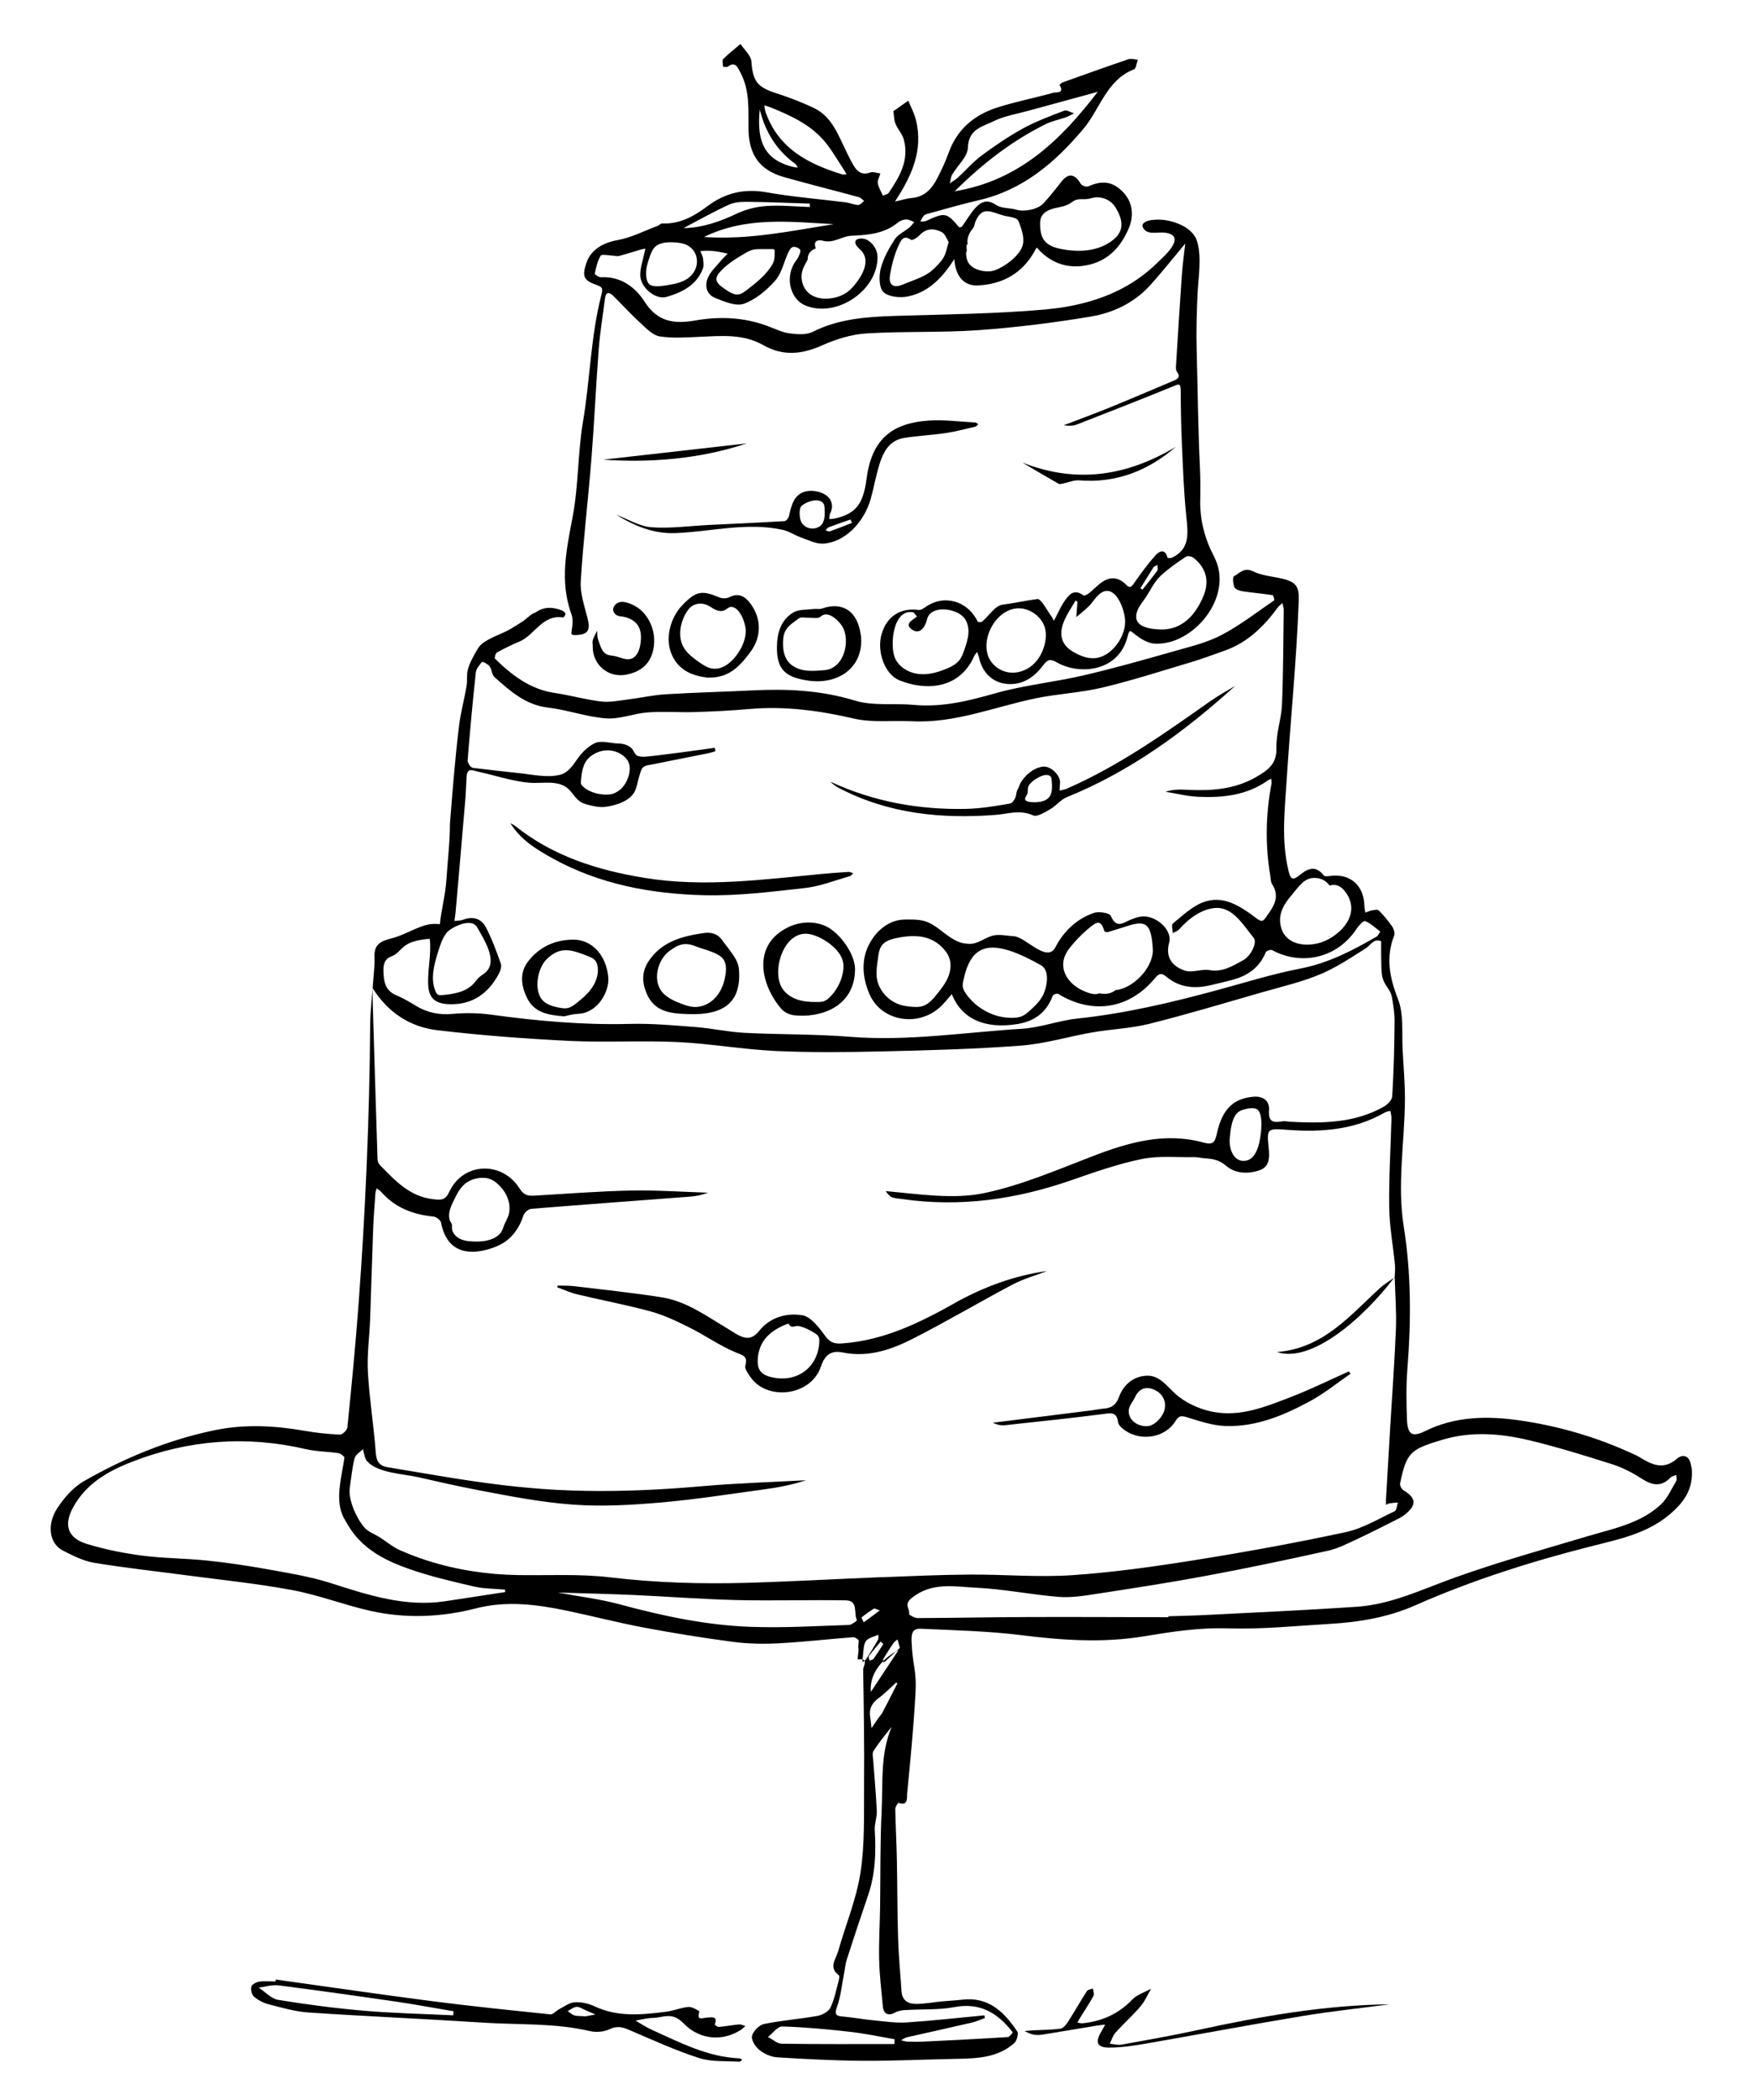 <?xml version="1.0" encoding="UTF-8"?>
<svg id="Layer_1" data-name="Layer 1" xmlns="http://www.w3.org/2000/svg" version="1.1" viewBox="0 0 489.99 585.66">
  <defs>
    <style>
      .cls-1 {
        fill: #000;
        stroke-width: 0px;
      }
    </style>
  </defs>
  <path class="cls-1" d="M471.95,409.17c-.39-3.58-2.54-3.65-4.01-2.38-3.91,3.4-7.22,1.56-10.74-.6-.41-.25-.86-.43-1.29-.63-10.14-4.71-20.73-7.82-31.67-9.42-9.12-1.33-18.14-1.21-26.55,2.94-3.59,1.77-4.92,1.07-5.09-3.17-.18-4.79-.25-9.62.13-14.38,1.04-13.18,1.07-26.26-1.04-39.52-1.88-11.8.28-23.63.34-35.4.02-4.6-.43-9.46-.66-14.11-.22-4.65.36-9.68-1.27-13.85-2.39-6.11-3.46-11.7-1.07-17.75.27-.68-.13-1.89-.61-2.59-1.09-1.58-2.35-3.07-3.71-4.43-.34-.34-1.33-.09-1.99.02-.6.11-1.15.41-1.73.62-.09-.62-.26-1.24-.27-1.86-.1-5.71-3.96-9.12-9.47-8.39-.63.08-1.62.21-1.87-.12-2.43-3.16-4.77-1.71-6.87,0-2,1.64-2.48.71-2.96-1.27-2.05-8.49-1.09-16.63-.54-25.13,1.08-16.82,2.75-33.3,3.39-50.19.15-3.9-.72-5.24-4.47-6.15-2.78-.67-5.77-.84-8.28-2.07-2.54-1.24-3.75.54-5.33,1.36-.42.22-.28,2.16.14,3.08.27.6,1.48.99,2.31,1.12,2.77.42,5.56.65,8.33,1.07.22.03.58,1.35.45,1.44-4.86,3.33-9.55,6.99-14.74,9.7-4.08,2.13-8.74,3.23-13.22,4.51-8.4,2.38-16.8,4.77-25.3,6.74-8.14,1.89-16.58,2.71-24.59,4.99-7.51,2.13-14.88,3.97-22.82,3.22-5.47-.51-11.24.37-16.37-1.2-9.55-2.92-19.03-3.31-28.69-2.83-8.04.4-16.09.59-24.12,1.08-3.46.21-6.86.99-10.3,1.42-2.54.31-5.14.88-7.65.59-4.32-.5-8.58-1.74-12.9-2.37-6.8-.99-11.96-4.88-16.72-9.57-.21-.2.13-1.5.53-1.72,2.03-1.13,4.12-2.16,6.27-3.05,4.3-1.79,6.35-7.61,12.17-6.72.2.03.73-.7.67-1.01-.07-.37-.56-.8-.95-.95-2.63-1.01-5.1-1.13-7.52.66-.72-.02-2.62,1.84-3.26,2.26-1.19.78-2.4,1.56-3.63,2.27-1.91,1.1-4.04,1.78-6,2.87-.87.48-1.75.98-2.43,1.72-.47.52-.83,1.14-1.17,1.75-.89,1.58-1.81,3.2-2.27,4.99-.39,1.51-.1,2.94-.34,4.43-.62,3.81-1.67,7.5-2.13,11.35-1.09,9.02-1.81,18.09-2.52,27.17,0,5.15-.66,10.4-.98,15.54-.26,4.25-1.4,8.23-1.84,12.49-1.48-.2-3-.07-4.41.39-3.22,1.05-5.96,2.78-9.29,3.62-2.97.75-4.7,1.73-4.53,5.16.1,1.9-.15,3.82-.29,5.72-.31,4.47-.89,8.92-.92,13.4-.19,25.9-1.33,51.89-3.22,77.41-.85,11.56-1.98,23.1-3.14,34.62-.08.79-1.38,2.04-2.1,2.01-3.28-.13-6.57-.48-9.82-1.05-8.44-1.47-16.72-1.91-25.18-.16-12.98,2.7-24.96,7.67-36.32,14.14-3.04,1.73-5.66,4.7-7.59,7.7-2.99,4.66-2.04,9.87,1.62,11.71,2.77,1.4,5.68,2.9,8.66,3.4,8.45,1.41,16.96,2.31,25.45,3.45,9.99,1.33,20.03,2.33,29.93,4.18,7.36,1.37,14.49,4.16,21.83,5.8,9.82,2.19,19.74,1.77,29.27-.68,8.69-2.24,17.13-1.13,25.68.66,7.12,1.49,14.18,3.33,21.32,4.67,8.28,1.55,16.6,2.9,24.94,3.99,4.21.55,8.51.62,12.73.39,6.93-.37,13.82-1.17,20.73-1.7.51-.04,1.59.73,1.56,1-.43,3.75.26.65-.27,4.38-.04.28,0,.57,0,.86,3.27-.55,1.47,1.86,1.49,2.84.17,10.68.34,21.36.25,32.03-.07,8.19.24,16.49-1,24.53-1.15,7.46-4.17,14.63-6.24,21.97-.61,2.16-2.77,4.5.19,6.66.22.16.11.94,0,1.38-.71,2.57-1.18,5.25-2.32,7.62-.54,1.13-2.29,2.1-3.64,2.34-4.96.89-10.03,1.25-14.96,2.27-1.34.28-3.01,2.01-3.31,3.34-.25,1.13.97,3.02,2.07,3.9,1.35,1.08,3.24,1.93,4.94,2.04,7.97.5,15.97.92,23.95.97,8.7.05,17.41-.38,26.11-.54,5.75-.1,11.48-.31,16.08-4.36.74-.65,1.3-2.64.86-3.29-3.62-5.42-8.02-9.74-15.35-8.85-1.9.23-3.81.29-5.72.48-2.37.23-4.75.69-7.12.7-2.15,0-3.93-.89-4.09-3.48-.32-4.91-.81-9.82-.96-14.74-.23-7.32-.19-14.65-.34-21.97-.1-4.73-.36-9.46-.45-14.19,0-.59.8-1.74.89-1.71,2.82,1.05,2.32-1.54,2.42-2.55.9-9.17,1.79-18.35,2.31-27.55.42-7.43-.79-7.57-1.08-15.06-.1-2.56.67-3.48,2.62-3.38,9.32.45,18.69.63,27.95,1.79,11.44,1.43,22.78,2.21,34.12.35,7.79-1.28,15.51-2.5,23.58-2.24,9.52.3,19.06-.7,28.58-1.26,8.18-.48,16.18-1.84,23.67-5.15,16.09-7.1,32.8-12.37,49.88-16.67,7.37-1.85,14.91-3.48,20.98-8.56,4.12-3.45,6.96-7.23,6.29-13.31h-.05ZM360.09,250c.21-.25.42-.5.63-.75,1.74-2.03,3.2-4.51,6.22-4.42,1.87.06,3.21.92,4.05,2.12,1.87-.51,3.25.12,4.56,1.97,3.81,5.38-.26,10.52-4.9,13.03-4.88,2.64-12.58,2.15-13.41-4.46-.37-2.98,1.1-5.35,2.85-7.49h0ZM122.3,265.25c.57-1.8,1.15-3.64,2.31-5.1.29-.37.84-.82,1.53-1.24,2.2-1.35,5.81-2.48,7.02-.29,1.74,3.16,5.78,9.12,2.52,12.38-.61.61-1.4,1.01-2.04,1.59-.56.52-.98,1.16-1.5,1.73-2.17,2.37-5.65,2.93-8.88,3.19-.35.03-.72.05-1.03-.12-.33-.18-.53-.54-.68-.89-1.53-3.57-.4-7.6.75-11.24h0ZM107.94,267.44c.64-.59,1.64-.77,2.38-1.3.27-.19.52-.41.76-.63.69-.64,1.32-1.36,2.12-1.9,1.84-1.24,4.15-1.53,6.37-1.79.1-.01.22-.02.29.05.06.06.07.15.08.23.44,4.25-.69,8.44-.45,12.7.21,3.8,2.21,5.14,5.95,5.25,6.39.18,10.74-2.96,13.68-8.33.47-.86.92-2.15.63-2.98-1.2-3.43-2.48-6.88-4.15-10.11-1.33-2.56-3.71-3.16-6.4-2.13-.73.28-1.6.23-2.4.33.11-.82.26-1.63.33-2.45.91-10.47,1.83-20.95,2.71-31.43.18-2.17.22-4.35.37-6.52.18-2.49,1.9-1.51,3.16-1.24,4.75,1.03,9.45,2.65,14.23,3.09,3.89.36,8.7-1.1,11.6,2.35.86,1.02,1.6,2.19,2.71,2.93.9.59,1.96.85,3,1.08,1.27.28,2.56.55,3.84.39,2.96-.35,7.17-1.59,8.48-4.55.44-1,.64-2.1.91-3.16.2-.78.45-1.55.69-2.31.51-1.59,1.73-1.53,3.19-1.83,1.74-.36,3.48-.71,5.22-1.05,3.41-.68,6.82-1.35,10.23-2.04.73-.15,1.44-.38,2.15-.58-.06-.32-.11-.65-.17-.97,0,0-18.13,2.58-20.07,2.5-.68-.03-1.44-.08-1.94-.57-.34-.33-.51-.8-.76-1.21-.87-1.42-2.68-1.91-4.31-1.93-2-.03-4.71-.98-6.56,0-2.01,1.04-3.58,2.7-4.86,4.55-1.21,1.76-2.57,3.65-4.64,4.18-3.57.92-7.86-.07-11.5-.46-4.29-.45-8.58-.94-12.87-1.46-.57-.07-1.51-1.41-1.46-2.06.65-8.19,1.41-16.36,2.29-24.52.12-1.09,1.01-2.12,1.75-2.99.11-.13,1.63.62,2.1,1.26.64.87.62,2.35,1.37,3.01,4.38,3.88,8.67,7.77,14.93,8.49,5.44.63,10.79,2.62,16.22,3.01,3.83.28,7.7-1.39,11.6-1.67,4.37-.32,8.81.04,13.21-.09,5.05-.16,10.1-.41,15.13-.85,9.85-.87,19.47.41,29.18,2.66,5.18,1.2,10.73.48,16.1.75,12.13.63,23.12-4.02,34.61-6.39,6.16-1.27,12.57-1.56,18.67-3.01,8.28-1.97,16.4-4.6,24.56-7.03,3.23-.96,6.39-2.15,9.56-3.27,6.34-2.25,10.9-6.72,14.79-12.03.35-.48.85-.84,1.29-1.25.13.63.38,1.27.37,1.9-.12,8.81-.12,17.62-.49,26.41-.17,4.07-1.67,8.08-1.55,12.12.14,4.59-2.55,6.3-5.69,8.12-5.96,3.44-12.51,3.89-19.24,3.54-1.96-.1-3.93-.13-6,.55,3,.49,6,1.26,9.01,1.4,6.92.33,13.66-.4,19.49-4.53.29-.21.64-.33.97-.49.03.44.17.9.09,1.31-1.59,8.44-1.81,16.95-.37,25.52.14.85.09,1.85.52,2.53,2.3,3.62.47,6.2-1.51,9-.99,1.39-1.31,1.71-2.86.54-4.46-3.37-9.31-6.64-14.99-4.41-3.1,1.21-5.69,3.76-8.35,5.9-.42.34-.01,1.74.02,2.65.6-.35,1.34-.56,1.78-1.06,2.54-2.9,6.42-5.89,10.48-5.96,4.67-.08,7.56,5.03,10.28,8.29,1.18,1.41-.89,5.2-2.83,6.25-2.98,1.6-5.7,3.45-9.49,2.8-2.23-.38-4.8.83-6.86.14-3.48-1.17-5.51-3.68-4.38-7.8,1-3.65-3.95-7.94-8.06-7.24-.92.16-1.82.49-2.69.84-2.01.8-3.94,2.66-5.53-1.07-.35-.82-3.38-1.3-4.77-.81-4.79,1.68-8.36,5.08-10.71,9.59-2.33,4.46-8.38-2.92-11.53-3.09-1.63-.09-3.69-.53-5.28-.3-2.79.39-4.8,2.84-7.88,2.36-3.21-.1-6.01-2.86-8.5-4.61-2.71-1.91-4.44-2.11-7.68-2.12-.88,0-1.77,0-2.64.14-4.12.71-7.25,3.98-8.88,7.68-1.85,4.2-1.27,9.06.64,13.24,3.29,7.17,13.04,8.99,19.29,3.63,1.33-1.14,2.41-2.59,3.58-3.87,2.73,6.9,9.18,9.81,18.31,8.33,4.8-.78,8.11-3.24,9.83-7.87.13-.36,1.22-.74,1.53-.54,9.54,5.84,19.81,4.28,26.98-4.35,1.2-1.45,1.87-1.55,3.32-.35,3.65,3,7.82,3.31,12.14,2.3,2.2-.52,4.4-1.03,6.57-1.63,4.1-1.15,7.23-3.47,8.91-7.57.17-.41,1.35-.82,1.75-.61,8.47,4.54,18.33,2.07,23.58-5.91.61-.93,1.94-2.37,2.43-2.17,1.53.61,2.82,1.89,4.2,2.92-.35.48-.59,1.15-1.06,1.42-6.68,3.85-13.42,7.38-21.21,8.88-7.85,1.52-15.5,3.93-23.22,6.02-12.83,3.48-25.73,6.53-39.04,7.93-5.22.55-10.27,2.53-15.48,2.85-15.94.98-31.76,3.53-47.91,2.24-9.82-.78-19.67-.6-29.51-1.11-4.54-.23-9.05-1.26-13.59-1.61-6.15-.48-12.34-1.04-18.47-.88-12.95.34-25.8-.82-38.66-2.58-3.57-.49-7.25-.52-10.82-.2-3.68.33-6.96-.36-10.14-2.27-1.74-1.05-3.48-2.12-5.34-2.88-2.51-1.03-3.44-2.85-3.63-5.39-.11-1.5-.31-3.6.89-4.71l-.02-.06ZM162.11,217.65c.11-1.12.23-2.21.5-3.22.38-1.42,1.06-2.69,2.39-3.66,1.1-.79,2.39-1.33,3.75-1.48,1.97-.22,4.07.42,5.55,1.8.4.37.75.8.99,1.28,1.27,2.54-.45,6.59-2.52,8.06-.76.54-1.61,1-2.55,1.11-2.45.29-5.64-.43-7.53-2.18-.21-.2-.41-.42-.52-.69-.12-.32-.09-.68-.06-1.02ZM321.7,265.15c-.21,5.24-5.87,10.6-10.43,10.97-.82.67-1.9,1.09-3.28,1.04-.43-.01-.84-.07-1.22-.16-1.21.57-2.8,0-3.86-.42-5.35-2.07-8.34-7.26-4.5-12.13,1.84-2.33,3.98-4.5,6.32-6.3,1.91-1.48,2.69-.92,3.44,1.51.06.18.68.36.96.28,1.89-.55,3.75-1.17,5.63-1.76,4.73-1.49,6.15-.55,6.76,4.53.13,1.05.16,2.11.18,2.43h0ZM291.34,276.86c-.78,2-2.37,3.53-3.95,4.95-.67.6-1.37,1.21-2.2,1.57-.79.34-1.66.44-2.52.47-5.08.15-10.23-2.51-13.17-6.79-.39-.57-.75-1.19-.85-1.87-.08-.58.04-1.15.16-1.72,1.5-7.15,4.55-10.83,12.37-8.51,3.43,1.02,6.85,2.86,9.24,4.19.91.51,1.4,1.38,1.6,2.38.36,1.75-.13,3.92-.68,5.33h0ZM265.21,268.83c.09,1.23-.16,2.48-.65,3.66-.74,1.77-1.94,3.29-3.13,4.77-1.1,1.37-2.3,2.8-3.98,3.32-.97.3-2.01.27-3.03.19-1.13-.09-2.27-.25-3.35-.6-2.36-.78-4.4-2.54-5.55-4.77-1.52-2.96-.84-5.63-.46-8.67.43-3.45,1.65-4.63,6.55-5.4,4.69-.73,9.11-.19,12.32,4.05.8,1.05,1.2,2.23,1.29,3.44h0ZM124.11,446.56c-11.04,1.64-21.39-1.73-31.84-5.08-5.77-1.85-11.83-2.8-17.79-3.88-5.54-1-11.11-1.82-16.7-2.4-6.03-.63-12.11-.6-18.11-1.38-5.16-.67-10.33-1.71-15.33-3.22-5.47-1.65-6.67-5.27-3.92-10.27,3.68-6.7,9.89-10.17,16.68-12.78,15.59-6,31.66-7.28,48.26-3.42,2.95.68,6.03.66,9.04,1.11.63.1,1.74.94,1.7,1.29-.68,5.14-2.86,11.91-.1,16.89.81,1.46,1.69,2.93,2.7,4.25,3.86,5.04,9.54,7.78,15.28,9.81,5.95,2.11,12.13,3.53,18.27,4.96,2.81.65,5.75.6,8.64.86.04.23.08.46.11.68-5.63.86-11.26,1.74-16.89,2.58h0ZM236.84,453.16c-9.1.29-18.2.86-27.3.53-12.36-.44-24.5-3-36.54-6.26-5.49-1.49-11.17-2.16-17.35-3.31,7.32.23,14.08.37,20.84.67,9.67.43,19.35,1.19,29.02,1.43,10.18.24,20.36-.09,30.54.08,3.54.06,2.1,3.67,3.07,5.58.03.06-1.45,1.26-2.27,1.29h0ZM249.57,570.03c-10.49,0-20.98.07-31.47-.09-1.27-.02-2.53-1.23-3.8-1.89,1.33-1.03,2.69-2.96,4-2.92,6.27.19,12.54.78,18.79,1.48,4.2.47,8.36,1.37,12.54,2.08-.02.45-.04.89-.06,1.34h0ZM252.92,560.55c4.47-.29,9.04.01,13.39-.82,7.23-1.38,12.15,1.71,16.28,7.02.05.07-.88,1.31-1.39,1.34-7.79.49-15.58.88-23.38,1.26-1.53.08-3.06.06-4.59.01-.6-.02-1.2-.24-1.8-.38.53-.28,1.03-.69,1.6-.82,6.02-1.38,12.06-2.69,18.07-4.09,1.27-.29,2.48-.85,3.72-1.29-.05-.25-.1-.5-.14-.75-7.21.68-14.42,1.5-21.65,1.97-3.01.2-6.07-.27-9.1-.56-2.82-.27-5.63-.77-8.45-1.05-1.75-.17-2.84-.2-1.94-2.67,1.06-2.92,1.35-6.12,1.96-9.2.28-1.38.38-2.82.81-4.15,1.93-5.99,3.92-11.96,5.95-17.91,2-5.88,2.2-11.92,1.83-18.05-.11-1.78.65-3.6.57-5.38-.21-4.69-.67-9.37-1-14.06-.06-.9-.34-2.04.08-2.68,1.52-2.34,3.29-4.52,5.09-6.74-3.26,7.57-2.43,15.63-2.82,23.5-.44,8.93-.3,17.89-.43,26.83-.08,4.91-.38,9.83-.26,14.74.11,4.32.63,8.63,1.03,12.94.19,2.12,1.6,2.7,3.34,1.71.92-.53,2.13-.68,3.23-.75v.03ZM242.46,461.82c1.03-1.39,2.18-2.7,3.29-4.03.25.23.5.45.74.68-.9,1.38-1.77,2.78-2.72,4.12-.21.29-.75.35-1.14.52-.07-.44-.36-1.04-.17-1.29h0ZM240.72,463.53c-.03-.22-.06-.42-.07-.55.35-2.31.19-4.08.93-5.26.62-.98,2.29-1.26,3.5-1.84-.02.46.12,1.02-.08,1.38-1.01,1.78-2.08,3.53-3.18,5.25-.26.41-.73.69-1.1,1.03h0ZM241.04,452.41c-.23-.47-.73-1.27-.64-1.34,1.1-.9,2.26-1.72,3.46-2.47.2-.13.69.2,1.63.52-1.79,1.33-3.12,2.31-4.45,3.29h0ZM246.28,477.51c-.35.66-.9,1.22-1.34,1.84-.6.85-1.18,1.73-1.76,2.59-.12-1-.18-2.01-.36-3.01-.4-2.32.43-3.97,2.33-5.36,1.75-1.28,3.27-2.87,4.89-4.33.13.06.25.12.38.18-1.38,2.7-2.73,5.41-4.14,8.09h0ZM243.01,471.82c-.46-4.56,2.62-9.06,7.71-11.65-2.5,3.78-5,7.55-7.71,11.65ZM246.87,463.43c-.1.09-.32.05-.48.07.05-.33,0-.73.17-.99.87-1.44,1.76-2.87,2.71-4.26.29-.42.78-.71,1.17-1.06.14.51.28,1.01.66,2.36-1.25,1.16-2.73,2.53-4.23,3.89h0ZM246.01,439.83c-12.68.5-25.35,1.24-38.04,1.59-12.58.34-25.15-.04-37.76-1.54-8.47-1.01-17.07-.5-25.61-.63-8.49-.13-17-1.39-25.18-3.98-2.62-.83-5.18-1.81-7.71-2.91-2.23-.97-3.99-2.57-6.08-3.84-1.37-.84-2.94-1.35-4.04-2.64-2.14-2.53-4.49-7.67-3.98-11.05.41-2.72.65-5.5,1.33-8.15.26-1.01,1.53-1.72,2.35-2.56.31,1.24.4,2.57,1.24,3.48,2.93,3.2,10.21,3.45,14.06,4.33,5.62,1.28,11.23,2.56,16.89,3.64,8.79,1.68,17.65,3.41,26.52,4.04,8.1.58,16.3.1,24.38-.6,9.68-.84,19.29-2.36,28.92-3.67,3.9-.53,7.77-1.27,11.61-2.54-9.61.53-19.25.81-28.82,1.65-2.88.25-5.76.48-8.64.67-10.64.7-21.34.93-32.03.37-10.19-.54-20.15-1.85-30.22-3.48-5.67-.92-11.33-1.89-17-2.83-2.34-.39-3.16-1.58-3.35-4.1-.54-7.45-1.77-14.88-2.19-22.33-.28-4.93.43-9.89.62-14.84.31-8.46.53-16.94.85-25.4.12-3.25.4-6.5.63-9.74.03-.47.22-.91.34-1.37.41.31.89.56,1.22.94,3.94,4.5,8.98,6.37,14.66,6.93.75.07,1.95,1,2.08,1.68,1.83,9.39,9.19,9.1,15.19,6.76,4.05-1.58,6.44-4.64,7.81-8.76.27-.81,1.38-1.78,2.2-1.84,14.8-1.21,29.61-2.27,44.41-3.41,1.66-.13,3.29-.48,4.87-1.09-7.14-.22-14.3-.74-21.43-.6-8.95.18-17.88.9-26.82,1.41-1.75.1-3.03.06-4.26-1.91-4.9-7.86-15.83-7.4-19.64.82-1.13,2.45-2.26,2.36-4.66,2.08-6.51-.78-10.5-5.22-14.71-9.49-.36-.37-.65-1.01-.67-1.52-.48-14.88-.93-29.77-1.37-44.65-.03-1,0-2,0-3.18,4.43,7.04,10.68,10.87,18.11,11.74,12.24,1.44,24.55,2.37,36.83,2.97,10.03.49,20.08-.15,30.11.32,9.12.43,18.23,2.06,27.35,2.49,9.9.46,19.82.35,29.71.12,12.96-.3,25.94-.64,38.85-1.62,6.71-.51,13.25-2.54,19.91-3.69,5.27-.91,10.73-1.09,15.89-2.39,10.47-2.62,20.81-5.73,31.18-8.72,5.77-1.66,11.72-2.99,17.17-5.39,2.79-1.23,5.41-2.78,7.99-4.39,1.34-.84,2.66-1.7,4-2.54.84-.53,1.95-2,2.85-2.16.48-.09.98.01,1.46.11-.03,2.37,0,4.75.06,7.12.04,1.5.12,3.06.82,4.4.83,1.57,1.85,2.49,2.15,4.26.38,2.2.74,4.46.72,6.69-.04,6.97-.25,13.93-.66,20.87-.06,1.05-1.37,2.31-2.43,2.91-8.12,4.57-17.11,4.64-26.18,4.15-.66-.04-1.34-.22-1.96-.12-2.44.4-4.07.4-3.8-3.12.18-2.44-1.49-3.97-4.35-3.73-5.55.47-8.72,3.38-10.23,10.35-.51,2.34-1.06,3.15-3.62,2.45-10.99-3.01-21.1-.04-31.17,3.84-9.92,3.82-19.82,8.08-30.18,10.25-8.64,1.81-18.51.21-27.3-.56-.4-.04,1.13,1.44,1.28,1.53.87.5,2.13.52,3.09.66,16.28,2.37,31.91.09,47.17-5.19,6.51-2.26,13.07-4.58,19.81-5.96,4.75-.97,9.84-.42,14.79-.52.75-.01,1.5.2,2.26.26,2.29.19,4.33.3,6.42,2.11,2.65,2.29,6.25,2.4,9.51,1.23,2.65-.95,2.67-3.49,2.45-5.82-.56-5.78-.62-5.83,5.16-5.4,9.55.72,18.78.02,27.2-4.82.46-.27,1.04-.33,1.57-.48.11.72.32,1.44.3,2.15-.22,8.24-.74,16.48-.63,24.73.07,5.3,1.06,10.62,1.59,15.94.12,1.19,0,2.4-.06,3.53.13,4.82.53,9.67.34,14.47-.36,9.15-1.05,18.27-1.59,27.4-.41,6.79-.8,13.58-1.19,20.36-.02.43.02.87.03,1.3.33-.15.64-.37.99-.42.76-.12,1.53-.16,2.3-.22-.28.83-.33,2.16-.88,2.42-4.47,2.1-8.85,4.79-13.61,5.82-13.99,3.01-28.09,5.57-42.24,7.83-11.34,1.81-22.75,3.41-34.22,4.19-9.42.63-18.97-.23-28.45-.17-8.23.05-16.44.42-24.66.74l.02-.02ZM126.52,335.01c.86-1.82,1.76-3.71,3.33-4.96,1.57-1.24,3.76-1.76,5.76-1.53,1.91.22,3.55,1.71,4.7,3.2,1.44,1.87,2.21,4.34,1.74,6.62-.23,1.12-.8,2.01-1.26,3.03-.32.71-.45,1.48-.88,2.14-1.51,2.32-4.95,2.82-7.53,2.72-1.49-.05-3.05-.17-4.36-.93-.86-.5-1.61-1.37-1.86-2.35-.13-.5.04-1.01-.08-1.48-.1-.4-.46-.8-.59-1.21-.02-.07-.04-.14-.06-.22-.43-1.73.33-3.46,1.07-5.04h.02ZM351.94,314.78c-.2,2.69-.89,8.17-4.12,8.87-3.58.77-4.92-3.33-4.68-6.08.1-1.14.23-2.7.59-4.14.44-1.73,1.23-3.31,2.74-3.82,1.11-.38,3.41-1.01,4.46-.13,1.17.97,1.1,4,1,5.31h.01ZM467.76,412.97c-1.37,2.28-2.47,4.89-4.36,6.63-5.72,5.3-13.29,6.7-20.51,8.85-12.34,3.67-24.75,7.15-36.86,11.47-9.03,3.22-17.7,7.51-27.46,8.17-14.08.96-28.2,1.57-42.3,2.3-3.41.18-6.82.23-10.24.34v.27c-13.1-.02-26.2-.1-39.3-.05-10.24.04-20.48.25-30.73.29-.8,0-2.37-.94-2.33-1.09.34-1.43-1.62-2.64.74-4.53,5.66-4.53,11.98-3.12,18.08-2.84,7.66.36,15.3,1.95,22.96,2.55,3.52.28,7.13-.32,10.64-.86,10.28-1.58,20.57-3.16,30.78-5.07,11.28-2.1,22.5-4.47,33.69-6.94,2.81-.62,5.45-2.01,8.09-3.23,3.89-1.81,7.71-3.76,11.54-5.7.83-.42,1.64-.95,2.34-1.57,2.81-2.48,2.47-4.36-.92-6.36-.52-.3-1.05-1.37-.93-1.92,1.81-8.66,2.86-9.5,11.84-12.18,8.04-2.39,16.11-1.77,24.13.14,7.8,1.86,15.51,4.26,23.18,6.69,2.85.91,5.64,2.34,8.18,3.98,2.96,1.91,5.51,2.48,8.09-.23.39-.41,1.09-.5,1.64-.74.01.56.25,1.25,0,1.65l.02-.02Z"/>
  <path class="cls-1" d="M334.92,139.67c.02-3.07.06-6.15-.09-9.22-.53-10.89-.61-21.77-.91-32.66-.14-5.21,0-10.41.23-15.61.2-4.51,1.24-10.45-.11-14.87-.71-2.33-2.88-3.96-5.12-4.87-2.5-1.03-4.93-1.4-7.56-1.08-1.31.16-3.79.98-1.85,2.86.51.49,1.25.64,1.95.68,1.4.07,2.81-.22,4.18.08,5.47,1.16-1.12,6.76-2.88,8.47-2.75,2.68-5.86,4.95-9.23,6.77-6.68,3.61-14.21,5.39-21.78,6.08-14.03,1.26-28.2,1.35-42.32,1.81-7.82.26-15.48.82-22.62,4.42-1.79.9-4.34.73-6.47.44-2.1-.28-4.14-1.3-6.19-2.06-6.67-2.48-13.42-2.71-20.26-1.52-5.49.95-10.31.53-13.94-5.14-2.71-4.24-6.77-7.22-12.27-6.93-.57.03-1.77-.81-1.72-1,.39-1.72.75-3.55,1.65-5,.32-.51,2.09-.08,3.2-.05.62.02,1.3.27,1.86.12,2.07-.53,4.11-1.2,6.16-1.8.41-.12.85-.17,1.27-.26-.1.42-.21.83-.3,1.25-.41,2.04-1.16,4.07-1.15,6.12.03,3.5,4.29,7,7.38,6.09,4.3-1.26,8.27-3.21,10.07-7.78.34-.85.19-1.97.07-2.94-.08-.69-.49-1.36-.75-2.04.7-.04,1.41-.13,2.11-.11.85.02,1.71.08,2.56.21.99.15,1.98.4,2.97.61-.73.75-1.49,1.47-2.16,2.27-1.14,1.36-2.5,2.63-3.25,4.2-1.11,2.32-.62,4.84,1.91,5.88,2.55,1.04,5.83,2.41,8.02,1.62,3.3-1.19,6.35-3.76,8.73-6.45,1.83-2.07,2.44-5.24,3.67-7.89.28-.61.79-1.41,1.32-1.5.62-.11,1.68.29,1.97.79.25.44-.21,1.38-.51,2.02-.32.68-.86,1.24-1.23,1.9-2.41,4.31-.85,9.94,3.2,11.61,8.58,3.55,20.04-4.03,20.13-13.32.02-2.07-1.02-3.79-2.74-4.88-1.41-.89-4.75-.6-2.96,1.73.39.5.92.86,1.33,1.35,2.12,2.55.47,5.99-1.09,8.17-.91,1.26-1.84,2.42-3.11,3.31-1.18.82-2.65,1.37-4.07,1.59-1.94.3-3.91.22-5.69-.79-2.24-1.28-3.2-3.94-2.76-6.36.17-.94.64-1.83,1.1-2.65.16-.29.32-.59.47-.89,0-.04.02-.09.04-.23-.05-1.44.98-2.51,2.26-2.95-.84-2.22.73-2.48,1.99-2.13,2.97.81,5.23-1.27,7.93-1.39,4.64-.21,9.21-.55,12.98-3.68.62-.51,1.54-.84,2.34-.87.73-.03,1.49.46,2.24.73-.47.52-.88,1.12-1.42,1.56-1.35,1.11-3.14,1.88-4.04,3.27-1.62,2.51-3.16,5.25-3.9,8.13-.53,2.06-.48,5.4.76,6.57,1.44,1.36,4.64,1.66,6.8,1.22,5.84-1.19,9.73-5.33,12.96-10.42.34,4.8,2.7,7.54,6.61,7.34,6.96-.34,12.44-3.43,15.84-9.62.71-1.3.44-1.03,1.35-.1,3.2,3.26,7.17,4.8,11.65,4.32,6.64-.71,10.77-4.65,13.29-10.66,1.5-3.6.95-7.34-1.73-10.06-2.83-2.87-5.71-3.25-9.65-1.49-.5.22-1.78-.24-2.09-.75-1.71-2.86-3.48-3.04-5.46-.47-1.55,2.01-3.15,3.99-4.85,5.87-1.61,1.78-5.36,2.5-7.61,1.85-1.89-.54-4.18-.32-5.71-1.35-2.48-1.66-4.17-.86-5.69.79-1.45,1.57-2.51,3.49-3.79,5.23-.14.19-.72.31-.81.21-3.5-4.12-3.9-4.2-9.18-1.77-.47.22-1.08.15-1.63.21.3-.55.52-1.18.92-1.63.29-.32.81-.48,1.26-.6,4.68-1.27,9.34-2.65,14.06-3.73,12.35-2.83,21.28-10.46,29.22-19.87,4.68-5.54,6.47-13.67,14.14-16.64.62-.24.72-1.76,1.07-2.68-.86-.06-1.83-.4-2.58-.15-6.13,2.08-12.22,4.26-18.32,6.44-.38.14-.99.7-.96.74,1.54,2.48-.91,1.95-1.75,2.19-5.18,1.43-10.48,2.47-15.59,4.1-6.38,2.04-11.21,6.02-13.58,12.63-.83,2.32-1.89,4.56-2.99,6.76-1.53,3.06-3.55,5.54-7.33,5.85-1.36.11-2.69.56-4.67,1,4.66-7.13,8-14.28,5.83-22.88-.46-1.81-1.39-3.51-2.1-5.27-1.31.93-2.63,1.86-3.94,2.79-.08.05-.23.11-.22.16.17,1.17.16,2.42.59,3.5.63,1.55,1.93,2.89,2.34,4.47,1.52,5.8-1.26,10.37-4.24,14.8-.29.43-1.07.52-1.62.77-.5-1.16-1.23-2.28-1.42-3.48-.13-.85.46-1.79.73-2.69-.96-.12-2.05-.58-2.85-.28-2.15.79-3.5-.1-4.57-1.85-.71-1.15-1.3-2.39-1.9-3.6-2.38-4.74-4.06-10.09-9.31-12.58-3.44-1.63-7.04-2.98-10.66-4.15-5.16-1.68-6.32-3.39-6.71-8.8-.12-1.66-1.98-3.24-3.04-4.86-1.63,1.38-3.33,2.69-4.83,4.2-.36.36-.04,1.41-.03,2.15.44,0,1.02.19,1.3-.02,2.14-1.59,2.76.18,3.54,1.65,2.7,5.04,2.17,10.49,2.25,15.81.1,7.12,3.11,11.42,10.01,13.36,6.91,1.94,13.86,3.68,20.78,5.56.54.15.99.7,1.48,1.06-.55.4-1.11,1.15-1.66,1.13-1.19-.05-2.37-.6-3.58-.75-7.32-.92-14.69-1.49-21.95-2.78-6.28-1.11-11.56.13-16.53,3.86-3.69,2.78-7.73,5.05-12.69,4.82-.36-.02-.71.47-1.1.62-3.8,1.42-7.51,3.37-11.46,4.06-3.7.65-7.34,2.61-8.56,6.38-1.2,3.72-.76,4.84,2.89,6.1,1.53.53,1.8.93,1.36,2.6-3.02,11.62-3.18,23.72-5.17,35.49-1.46,8.65-1.25,17.81-2.84,26.28-1.7,9.08-3.8,18.12-.38,27.46.47,1.29.33,2.9.1,4.28-.2,1.21-.35,1.56,1.17,1.51,3.29-.11,4.07-1.27,3.23-4.65-.86-3.41-2.12-6.97-1.91-10.34.7-11.42,2.07-22.77,2.98-34.17.81-10.22,1.26-20.49,2.05-30.72.36-4.66,1.15-9.27,1.72-13.91.24-1.96,1.15-1.96,2.36-.76,2.54,2.51,4.96,5.17,7.59,7.58,1.6,1.46,3.41,3.38,5.31,3.68,3.69.58,7.51.28,11.26.12,6.02-.26,12.05-.87,17.7,2.34,5.54,3.14,10.79,2.53,16.32.07,3.87-1.72,8.18-3.09,12.4-3.35,10.38-.65,20.87-.18,31.24-.91,10.51-.75,21.01-2.06,31.38-3.79,6.34-1.06,12.21-3.88,16.64-8.8,3.25-3.6,6.26-7.43,9.73-11.57-.35,3.15-.75,5.93-.95,8.73-.59,8.44-1.1,16.89-1.63,25.35-.03.54-.06,1.23.22,1.61,1.28,1.71.05,2.17-1.14,2.67-5.88,2.48-11.74,4.99-17.65,7.4-4.2,1.71-8.47,3.27-12.71,4.89,1.35.27,2.61.21,3.71-.22,8.93-3.48,17.86-6.97,26.73-10.59,1.44-.59,2.13-1.07,2.15,1.1.03,4.95.1,9.89.33,14.84.31,6.88.54,13.78,1.27,20.64.5,4.67.88,8.92-4.1,11.21-.34.15-1.16.09-1.18-.02-.72-2.74-2.4-1.73-3.35-.67-2.18,2.44-4.12,5.11-6,7.8-.76,1.09-1.17,1.47-2.28.34-2.31-2.33-4.77-2.17-7.16-.28-1.1.88-2.09,1.9-3.2,2.77-.41.32-1.25.73-1.49.55-2.67-2.01-4.06-.12-5.31,1.68-.96,1.38-1.63,2.98-2.43,4.49-.17.31-.34.62-.51.93-.18-.36-.3-.76-.53-1.07-1.35-1.78-2.98-5.15-4.06-5.01-3.23.42-6.41,1.16-9.7,1.57-2.1.27-3.78,3.11-5.71,4.73-.25.21-1.15.16-1.23,0-2.84-5.88-9.48-7.71-14.64-4.02-.53.38-1.25.83-1.84.76-5.03-.67-8.85,1.74-10.31,6.64-1.46,4.9.8,11.36,5.04,13.03,7.52,2.96,16.68,2.35,20.75-6.76.2-.44.55-.8.83-1.2.19.53.44,1.06.55,1.61.87,4.11,3.75,6.98,7.84,7.32,4.38.37,7.63-1.97,10.06-5.23,1.32-1.77,2.11-1.74,3.96-.7,6.18,3.48,17.23,2.59,19.62-7.46.52-2.18.94-1.23,2.11-.35,1.52,1.14,3.4,2.32,5.18,2.47,10.7.9,22.68-13.02,16.79-24.28-2.64-5.05-3.89-10.03-3.86-15.5h.02ZM290.55,60.55c.27-.61.71-1.08,1.25-1.45.68-.47,1.51-.78,2.32-.99,1.45-.37,3-.52,4.28-1.28.47-.28.9-.64,1.39-.89,1.12-.58,2.17-.32,3.36-.41.96-.07,1.8-.46,2.78-.5,2.1-.08,4.17.93,5.31,2.77,1.96,3.17,2.69,6.35-.48,8.97-4.14,3.42-9.74,3.67-14.91,2.62-1.73-.35-3.54-1.01-4.57-2.48-.77-1.1-.97-2.5-1.04-3.83-.04-.86-.04-1.76.31-2.53h0ZM270.04,68.1c-.05-.23-.1-.46-.1-.7-.01-.89.27-1.63.64-2.41.31-.66.9-1.16,1.19-1.81.21-.47.23-.99.45-1.48,1.68-3.73,3.48-3.05,6.94-1.85,1.17.41,2.42.52,3.62.84.38.1.76.23,1.05.5.32.29.48.72.62,1.12.8,2.17,1.6,4.62.7,6.7-.95,2.2-3.47,4.24-5.47,5.37-.86.48-1.74.95-2.7,1.17-.96.21-1.96.16-2.93-.02-1.14-.22-2.29-.65-3.16-1.45-1.13-1.03-1.3-2.35-1.32-3.77.56-.12-.33-2.15.47-2.2h0ZM265.74,48.63c1.46-2.52,4.26-4.89,4.34-7.47.17-5.18,4.08-5.83,7.09-7.32,3.06-1.51,6.62-2.07,9.97-3,6.46-1.78,12.92-3.53,19.18-5.24-9.98,12.99-21.6,24.73-39.92,27.74,7.74-7.7,15.98-14.07,25.44-18.75,1.74-.86,3.72-1.22,5.57-1.88.79-.28,1.51-.73,2.27-1.1-.91-.27-2-1.01-2.7-.75-3.91,1.49-7.87,2.96-11.52,4.96-4.04,2.21-7.88,4.84-11.59,7.58-2.39,1.77-4.36,4.1-6.57,6.12-.68.62-1.51,1.08-2.28,1.61.23-.85.29-1.8.71-2.53v.03ZM262.8,64.74c.92.48,1.37,1.92,1.93,2.77-.73,2.18-.7,3.71-2.36,5.57-.85.96-1.72,1.93-2.74,2.7-1.46,1.11-3.18,1.79-4.89,2.46-.96.38-1.92.75-2.88,1.13-.98.39-2.21.73-3.01,0-.69-.63-.64-1.72-.5-2.63.49-3.12,1.41-6.51,2.88-9.27.7-1.31,1.58-1.56,2.98-.59.36.25,1.77-.61,2.37-1.27,1.84-2.01,4.05-2,6.21-.88h0ZM221.29,46.56c-7.54-1.9-10.27-6.52-9.29-16,1.56,6.26,4.71,11.39,9.95,15.17.3.22.44.68.66,1.02-.44-.06-.88-.09-1.31-.2h-.01ZM235.08,48.66c-9.42-2.91-17.85-7.12-21.47-17.45-.2-.58-.22-1.21-.33-1.82.53.16,1.07.29,1.58.49,6,2.44,11.9,5.08,16,10.5,1.79,2.37,3.29,4.96,4.92,7.45.1.16.2.33.46.77-.48.03-.86.14-1.17.05h0ZM215.6,73.58c-1.66,2.98-4.52,5.24-7.26,7.33-.71.54-1.46,1.1-2.34,1.2-1.21.14-2.37-.58-3.4-1.28-2.24-1.5-3.84-2.68-1.63-5.08,1.98-2.15,4.16-3.48,6.66-4.96.78-.46,1.57-.93,2.45-1.14.73-.18,1.5-.18,2.26-.18,1.1,0,2.2,0,3.3.01.13,0,.27,0,.37.09.13.11.14.3.14.47,0,1.4.08,2.29-.54,3.53h-.01ZM196.43,66.09c11.82-5.77,24.08-4.24,36.23-3.57-11.83,1.85-23.57,4.42-36.23,3.57ZM203.51,57.04c1.61-.73,3.64-.77,5.48-.75,5.66.07,11.32.31,16.98.49,0,.32,0,.64.02.95-4.04-.13-8.12-.55-12.12-.28-2.84.19-5.78.94-8.33,2.15-4.71,2.22-9.46,3.91-14.84,4.02,4.35-2.27,8.49-4.62,12.81-6.59h0ZM180.33,75.26c.13-1.16.5-2.27.87-3.37.37-1.1.77-2.25,1.6-3.05.37-.35.82-.61,1.33-.81,1.5-.57,3.45-.53,4.89-.37,1.14.12,2.33.38,3.3,1.06,1.39.99,2.12,2.39,2.16,4.09.04,1.5-.57,2.84-1.52,3.92-1.34,1.53-3.55,2.24-5.51,2.57-1.48.24-4.74,1.03-6.11.09-1.11-.76-1.13-2.95-1-4.14h-.01ZM269.11,181.15c-.34.99-.69,2-1.31,2.83-.92,1.23-2.35,1.96-3.76,2.54-2.48,1.03-5.17,1.76-7.86,1.42-2.69-.34-5.39-1.95-6.47-4.49-1.45-3.42-.57-13.62,4.96-12.72.44.07.8.77,1.19,1.18-1.11,1.02-3.74,2.05-1.32,3.7,2.33,1.58,3.75-1.17,4.13-2.85.54-2.34,3.05-3.06,5.54-2.75,1.9.23,3.79,1.06,4.76,2.22,1.02,1.2,1.36,2.87,1.25,4.42s-.61,3.04-1.11,4.5h0ZM291.62,179.14c-.49,2.47-1.7,4.8-3.59,6.4-.81.68-1.74,1.22-2.74,1.57-1.34.48-2.8.62-4.22.33-2.47-.5-4.71-2.37-5.45-4.81-1.83-6.02,3.66-14.2,10.07-12.84,2.84.6,5.41,2.91,6,5.79.24,1.18.16,2.39-.07,3.56ZM313.88,174.48c-.27,1.99-1.16,3.87-2.39,5.43-1.44,1.85-3.46,3.37-5.8,3.62-2,.21-4.02-.52-5.81-1.51-.9-.5-1.79-1.08-2.45-1.88-3.39-4.1.75-9.25,2.72-12.68l.5.35c-.11,1.43-.22,2.86-.32,4.28,1.18-1.01,2.42-1.95,3.52-3.05.99-.99,1.71-2.27,2.75-3.2,4.43-3.98,7.5,4.36,7.35,7.78-.01.29-.04.57-.08.85h.01ZM321.85,158.23c.22-.33.74-.45,1.12-.67,0,.53.22,1.23-.03,1.57-1.32,1.81-2.75,3.54-4.14,5.3-.19-.12-.39-.25-.58-.37,1.2-1.94,2.38-3.91,3.63-5.82h0ZM335.86,166.08c-2.1,5.19-5.89,9.67-12.05,9.46-3.26-.11-8.23-.78-6.36-5.44.47-1.17,1.3-2.13,2.02-3.16,1.48-2.12,2.53-4.66,4.45-6.42,2.08-1.9,4.64-3.74,7.01-5.27.47-.3,1.61-.1,2.11.31,3.39,2.7,4.54,6.27,2.82,10.53h0Z"/>
  <path class="cls-1" d="M76.94,552.04c14.55,2.02,29.09,4.16,43.66,6.04,10.96,1.41,21.96,2.54,32.95,3.67.76.08,1.61-.98,2.46-1.42,1.42-.73,2.85-1.86,4.33-1.95,1.83-.11,3.88.33,5.56,1.13,6.49,3.06,13.2,2.36,19.92,1.52,2.13-.27,4.19-1.17,6.31-1.35,1.01-.08,3.06,1.16,3.02,1.3-.85,2.75.92,1.71,2.16,1.67,1.2-.04,3.08-.55,2.14,1.94-.03.08.76.7,1.13.67,1.9-.17,3.78-.53,5.67-.7.56-.05,1.16.3,1.75.46-.48.4-.92.86-1.45,1.18-5.77,3.52-11.93,2.11-15.79-1.91-3.25-3.38-5.66-1.61-8.52-1.55-1.65.04-3.28.48-4.92.75,1.53.87,3,1.88,4.61,2.6,7.83,3.5,15.49,7.56,24.35,7.93.29.01.57.25.86.38-.29.2-.59.58-.86.56-3.77-.26-7.76.1-11.26-1.04-6.69-2.16-13.13-5.12-19.61-7.89-1.87-.8-3.37-1.08-5.38-.11-1.55.74-3.73.9-5.43.5-9.79-2.3-19.78-1.71-29.68-2.35-16.29-1.06-32.6-1.75-48.88-2.84-3.76-.25-7.49-1.37-11.18-2.31-1.43-.37-2.87-1.15-3.99-2.11-.62-.54-.95-1.94-.73-2.78.16-.63,1.35-1.27,2.16-1.39,1.5-.22,3.05-.06,4.58-.06.02-.18.05-.36.07-.54h-.01ZM126.47,562.03c.03-.38.05-.76.08-1.14-5.22-.88-10.42-1.86-15.65-2.63-11.04-1.61-22.09-3.17-33.16-4.59-1.79-.23-3.69.39-5.55.62,1.8,1.18,3.48,3.1,5.42,3.42,7.98,1.3,16.02,2.36,24.07,3.04,8.24.7,16.52.87,24.79,1.27h0ZM163.42,562.3c.54-.1,1.63-.31,2.72-.51-.96-.42-1.92-.85-2.89-1.26-.79-.33-1.61-.93-2.37-.87-.85.07-1.66.76-2.48,1.18.62.41,1.2.99,1.88,1.2.8.24,1.7.16,3.14.27h0Z"/>
  <path class="cls-1" d="M272.1,117.82c-4.33-.23-8.69-.82-12.98-.53-10.88.75-15.97,5.77-17.35,16.44-.91,6.98-3.12,9.66-8.99,10.9-.45.09-.92.08-1.38.11.07-.51,0-1.09.23-1.52,1.13-2.19.37-4.22-1.41-5.3-1.43-.87-3.58-1.25-5.19-.92-3.49.72-4.19,3.9-4.88,6.94-.13.56-.78,1.36-1.24,1.39-7.04.42-14.09.73-21.14,1.07-5.34.26-10.71,1.04-16.02.64-3.3-.25-6.53-2.26-9.79-3.49,5.08,3.12,10.39,5.33,16.4,5.12,10.02-.36,19.9-3.13,30.05-.91,1.74.38,3.34,1.5,5.05,2.11,2.01.71,4.1,1.79,6.1,1.73,5.84-.18,11.5-5.66,13.42-12.53.89-3.21,1.45-6.52,2.45-9.69,1.08-3.44,2.81-6.59,6.76-7.23,3.89-.63,7.86-.81,11.77-1.39,2.77-.41,5.49-1.15,8.22-1.79.3-.07.53-.45.79-.68-.29-.17-.57-.47-.87-.49v.02ZM227.13,147.37c-1.53.17-3.12-.59-3.71-2.19-.33-.9-.47-3.05.05-3.85.22-.33.56-.56.9-.76,1.24-.73,3.4-1.53,4.84-.68.9.53.86,1.43.9,2.36.08,1.75,0,3.87-1.71,4.74-.4.2-.83.33-1.27.38h0ZM231.54,148.19c-.31.11-.78-.2-1.17-.32.32-.3.59-.73.97-.87,1.98-.75,3.98-1.42,5.98-2.12.13.32.26.63.39.95-2.05.8-4.1,1.62-6.17,2.36Z"/>
  <path class="cls-1" d="M197.23,188.95c-3.66-.47-7.7-1.73-9.76-6.34-1.93-4.33-.61-10.22,3.03-13.95,3.75-3.84,5.35-4.11,10.2-2.06.81.34,2.03.34,2.78-.04,2.53-1.29,4.28-.4,5.89,1.73,3.07,4.06,3.18,9.14.19,13.29-3.99,5.54-7.13,7.55-12.33,7.38h0ZM207.95,174.71c-.38-2.04-1.58-4.76-3.31-5.36-1.35-.46-1.74.74-2.98,1s-2.46-.5-3.53-1.18c-2.12-1.37-4.7-1.06-6.16.95-2.12,2.92-3.16,7.64-.92,10.87,1.05,1.52,2.56,2.66,4.08,3.71,1.08.75,2.21,1.49,3.49,1.72,2.76.5,5.3-1.5,6.94-3.74,1.43-1.95,2.51-4.25,2.53-6.71,0-.36-.04-.8-.13-1.27h-.01Z"/>
  <path class="cls-1" d="M240.17,177c-.87-6.55-5.05-9.33-10.85-7.28-.72.25-1.62,0-2.41.12-1.87.25-4.04.06-5.54.96-3.52,2.1-4.57,5.79-4.58,9.84,0,5.85,2.13,8.15,8.49,9.13,9.29,1.43,16.03-4.34,14.91-12.76h-.02ZM235.51,182.07c-.71,2.17-2.17,3.98-4.28,4.61-.62.19-1.28.23-1.93.28-1.65.12-3.33.24-4.97-.05-1.65-.29-3.29-1.03-4.36-2.35-1.42-1.75-1.61-4.18-1.42-6.39.25-2.96,1.96-3.95,4.16-5.58.17-.13.35-.26.55-.33.23-.07.47-.07.72-.06,1.12.05,2.25.09,3.37.14.39.02.79.03,1.15-.11.39-.15.68-.47,1.05-.66,1.89-1,4.49,1.53,5.45,3.07,1.32,2.11,1.25,5.2.52,7.43h-.01Z"/>
  <path class="cls-1" d="M175.34,168.17c-1.09-.36-2.28-.51-3.15.06-1.91,1.25-1.15,3.45.97,3.65,1.86.18,3.81.95,4.85,2.55.96,1.49.95,3.39.7,5.11-.26,1.73-.96,3.67-2.61,4.18-1.35.42-2.78-.29-4.17-.66-1.2-.32-2.25-.14-3.21-.97s-1.45-2.65-1.85-3.82c-.26-.75-.18-1.61-.25-2.41-.41.87-.9,1.71-1.2,2.62-.17.52-.03,1.14-.03,1.72-.11,5.13,4.29,8.88,9.27,7.96,4.94-.91,7.6-3.92,7.87-8.89.22-4.09-1.83-8.43-5.55-10.39-.47-.25-1.03-.51-1.63-.71h0Z"/>
  <path class="cls-1" d="M387.81,558.95c-8.15,1.08-16.33,1.94-24.44,3.28-14.6,2.42-29.15,5.17-43.73,7.7-3.28.57-6.62,1.06-9.94,1.1-3.57.05-4.22-1.42-2.39-4.47.38-.64.73-1.3,1.09-1.95-.81.09-1.63.16-2.43.29-5.03.83-10.05,1.7-15.08,2.5-.84.13-1.75.15-2.57-.01-.85-.17-1.64-.63-2.46-.96.79-.08,1.58-.18,2.37-.22,2.57-.14,5.17-.11,7.7-.48.82-.12,1.64-1.21,2.17-2.04,1.78-2.77,3.4-5.65,5.18-8.43.27-.42,1.1-.49,1.68-.72.08.68.46,1.53.19,2.02-1.19,2.17-2.58,4.24-3.88,6.35-.23.37-.42.76-.63,1.15.51.06,1.03.22,1.52.17,5.4-.55,10-2.65,13.83-6.64,1.33-1.38,3.45-2.01,5.21-2.97-.99,1.68-1.77,3.53-3.02,4.99-2.17,2.53-4.7,4.77-6.93,7.25-.75.83-1.06,2.04-1.58,3.08,1.11.1,2.26.45,3.31.25,7.04-1.27,14.1-2.51,21.09-4.03,17.71-3.86,35.51-7,53.74-7.21h0Z"/>
  <path class="cls-1" d="M328.04,124.66c-7.74,6.64-16.57,10.13-26.97,9.3-1.43-.11-2.89.57-4.35.86-.44.09-1,.27-1.33.09-3.24-1.84-6.45-3.75-10.15-5.92,15.52,6.1,29.47,3.57,42.8-4.34h0Z"/>
  <path class="cls-1" d="M168.31,128.19c12.5-1.41,26.29-2.98,40.08-4.54-13.44,4.48-27.31,5.41-40.08,4.54Z"/>
  <path class="cls-1" d="M370.66,261.12l.22-.09.19.17c-.13-.04-.27-.07-.41-.08h0Z"/>
  <path class="cls-1" d="M266.26,363.49c-9.82,5.5-19.84,10.38-31.44,11.17-2.32.16-3.41-.48-4.78-2.39-1.61-2.23-3.88-5.1-6.17-5.48-4.44-.74-9.07.63-12,4.32-2.02,2.55-3.85,2.33-6.22,1.02-.84-.47-1.64-1.02-2.46-1.51-5.93-3.52-11.63-7.74-18.55-8.83-8.09-1.28-16.24-2.12-24.37-3.1-1.55-.19-3.13-.12-4.69-.17-.02.16-.04.32-.07.49,1.87.67,3.7,1.51,5.62,1.97,6.85,1.64,13.78,2.92,20.57,4.79,3.73,1.03,7.33,2.77,10.83,4.52,4.3,2.15,8.3,5,12.7,6.83,2.14.89,3.49,1.03,2.73,3.77-.22.81.75,2.11,1.38,3.05,4.61,6.83,16.91,5.43,19.7-2.78,1.09-3.21,2.75-4.67,6.11-3.99,7.09,1.44,13.5-.75,19.5-3.8,9.42-4.78,18.52-10.19,27.87-15.13,3.04-1.61,6.44-2.55,9.68-3.79-9.3,1.28-17.88,4.51-25.96,9.03h.02ZM227.4,378.99c-2.12,4.16-6.68,6.19-11.7,5.17-1.37-.28-2.85-.76-3.64-1.95-.57-.86-.67-1.94-.63-2.95.22-5.46,3.77-8.44,8.55-10.15.98,1.63,1.68.43,3,.72,1.6.35,2.96,1.07,4.38,1.96.39.24.78.51,1.01.91.26.45.28,1,.25,1.51-.09,1.8-.53,3.41-1.22,4.78Z"/>
  <path class="cls-1" d="M376.38,382.45c-5.28,2.36-10.47,4.93-15.85,7.01-7.1,2.74-14.35,5.81-22.22,4.24-3.71-.74-7.73-2.57-10.49-5.14-2.47-2.3-4.42-5.09-7.93-4.91-3.68.2-6.42,2.54-7.64,5.92-.87,2.39-2.28,3.13-4.47,3.28-1.04.08-2.05.32-3.08.45-9.21,1.16-18.42,2.31-27.63,3.46,1.17.63,2.34.8,3.47.68,9.1-.98,18.21-1.93,27.28-3.1,2.17-.28,3.76-.7,4.17,2.3.12.85,1.19,1.78,2.03,2.34,4.58,3.08,11.18,1.89,13.98-2.68.99-1.62,1.74-1.52,3.37-1.01,3.43,1.06,6.98,2.25,10.49,2.38,8.67.32,16.43-2.99,23.79-6.97,3.95-2.13,7.48-5.04,11.2-7.59-.15-.22-.31-.44-.46-.66h-.01ZM323.87,388.81c.5.54.88,1.2,1.07,1.92.33,1.24.12,2.58-.49,3.67-.86,1.54-2.6,3.31-4.46,3.33-1.45.02-3.05-.52-4.05-1.64-.73-.82-1.13-1.96-.95-3.02.22-1.31,1.22-2.31,1.77-3.51,1.23-2.71,3.59-3.06,6.01-1.64.41.24.78.54,1.1.89h0Z"/>
  <path class="cls-1" d="M389.19,356.11c-8.76,11.55-23.24,24.14-32.88,20.94,12.98-1.03,20.4-10.22,28.8-17.89,1.25-1.14,2.75-2,4.14-2.98l-.06-.06h0Z"/>
  <path class="cls-1" d="M231.87,259.12c-3.47-2.37-8.06-2.35-11.72-.64-10.51,4.9-7.89,16.24-2.08,22.93.81.93,2.31,1.59,3.54,1.73,6.97.77,16.79-2.05,16.98-12.7.07-4.03-3.56-9.15-6.73-11.31h.01ZM227.87,279.44c-1.85,0-3.72-.12-5.48-.73-1.87-.65-3.61-1.92-4.47-3.73-2.45-5.13,1.11-15.62,7.86-14.5,3.32.55,8.2,3.75,9.31,7.21.41,1.28.31,2.67.02,3.96-.55,2.4-1.76,4.63-3.48,6.35-.52.53-1.11,1.02-1.82,1.25-.51.16-1.06.18-1.59.18h-.35Z"/>
  <path class="cls-1" d="M191.71,282.79c-4.71-.15-9.23-.61-11.39-6.01-1.25-3.11-1.17-5.98.67-8.73,3.63-5.44,9.19-6.93,15.25-7.83,2.37-.35,4.05.23,5.27,1.96,1.8,2.54,4.44,5.25,4.67,8,.79,9.23-4.01,13.08-14.47,12.61h0ZM201.04,266.7c-1.74-1.32-4.92-2-6.76-2.74-3.15-1.27-4.85-.71-7.56,1.31-3.34,2.49-4.88,8.61-1.51,11.87,1.39,1.34,3.19,2.13,4.97,2.8,1.09.41,2.2.79,3.35.87,2.4.18,4.74-1.01,6.29-2.81s2.37-4.17,2.67-6.57c.18-1.44.12-3.05-.83-4.16-.17-.2-.38-.39-.62-.57h0Z"/>
  <path class="cls-1" d="M338.07,195.29c-12.92,9.11-25.79,18.27-40.38,24.65-.63.27-1.34.36-2.01.54.03-.65,0-1.31.1-1.95.33-2.22-2.62-5.08-4.89-4.73-2.6.41-4.98,2.41-6.33,4.9-.01.05,0,.1-.01.15-.18.42-.36.84-.53,1.26-.04.07-.11.1-.15.16-.17.51-.3,1.03-.37,1.56-.12.86-.98,2.15-1.69,2.27-3.98.67-8.01,1.37-12.05,1.47-13.12.31-25.87-1.93-38.08-7.58.75.73,1.55,1.32,2.43,1.77,13.87,7.23,28.54,8.63,43.59,7.5,3.48-.26,6.88-1.54,10.58.13,1.16.52,3.3-.9,4.8-1.75,1.63-.93,2.88-2.63,4.58-3.32,17.71-7.17,32.86-18.26,46.98-31.03-2.19,1.33-4.47,2.54-6.55,4.01h-.02ZM290.35,223.58c-1.11.22-2.33.18-3.27.02-.45-.07-.98-.3-1.04-.76-.06-.49.54-1.09.66-1.55.22-.85-.09-1.54.48-2.39.52-.78,1.3-1.33,2.1-1.81.8-.48,1.67-.92,2.61-.97.51-.03,1.09.11,1.36.56.13.22.17.49.19.75.29,2.96.29,5.48-3.08,6.15h-.01Z"/>
  <path class="cls-1" d="M157.47,283.43c-4.61-.34-8.38-1.05-10.38-5.09-1.68-3.39-2.15-7.02.19-10.11,3.12-4.13,7.57-6.19,12.75-6.19s9.18,4.4,9.71,10.54c.34,3.89-2.94,9.99-8.51,10.16-1.48.04-2.94.53-3.75.68h-.01ZM166.58,272.44c.21-.79.3-1.6.24-2.42-.07-.91-.35-1.86-1.03-2.47-.41-.36-.92-.58-1.42-.78-4.7-1.88-7.98-3.1-11.86.76-2.32,2.3-3.51,7.74-1.58,10.82,1.01,1.61,3,2.23,4.83,2.61.95.2,1.94.36,2.86.11.81-.22,1.49-.74,2.15-1.25,1.56-1.23,3.1-2.53,4.27-4.15.69-.97,1.25-2.06,1.55-3.22h-.01Z"/>
  <path class="cls-1" d="M142.42,229.56c.45.26.93.47,1.34.79,10.71,8.52,23.11,12.36,36.18,14.48,16.68,2.71,33.08.41,49.52-1.12,2.45-.23,4.91-.41,7.37-.56.4-.02.82.25,1.24.38-.31.28-.58.71-.94.81-4.14,1.17-8.23,2.82-12.47,3.3-9.38,1.05-18.84,2.25-28.28,2.01-14.58-.37-28.96-2.97-42.18-10.27-4.48-2.48-8.91-5.15-11.78-9.81h0Z"/>
</svg>